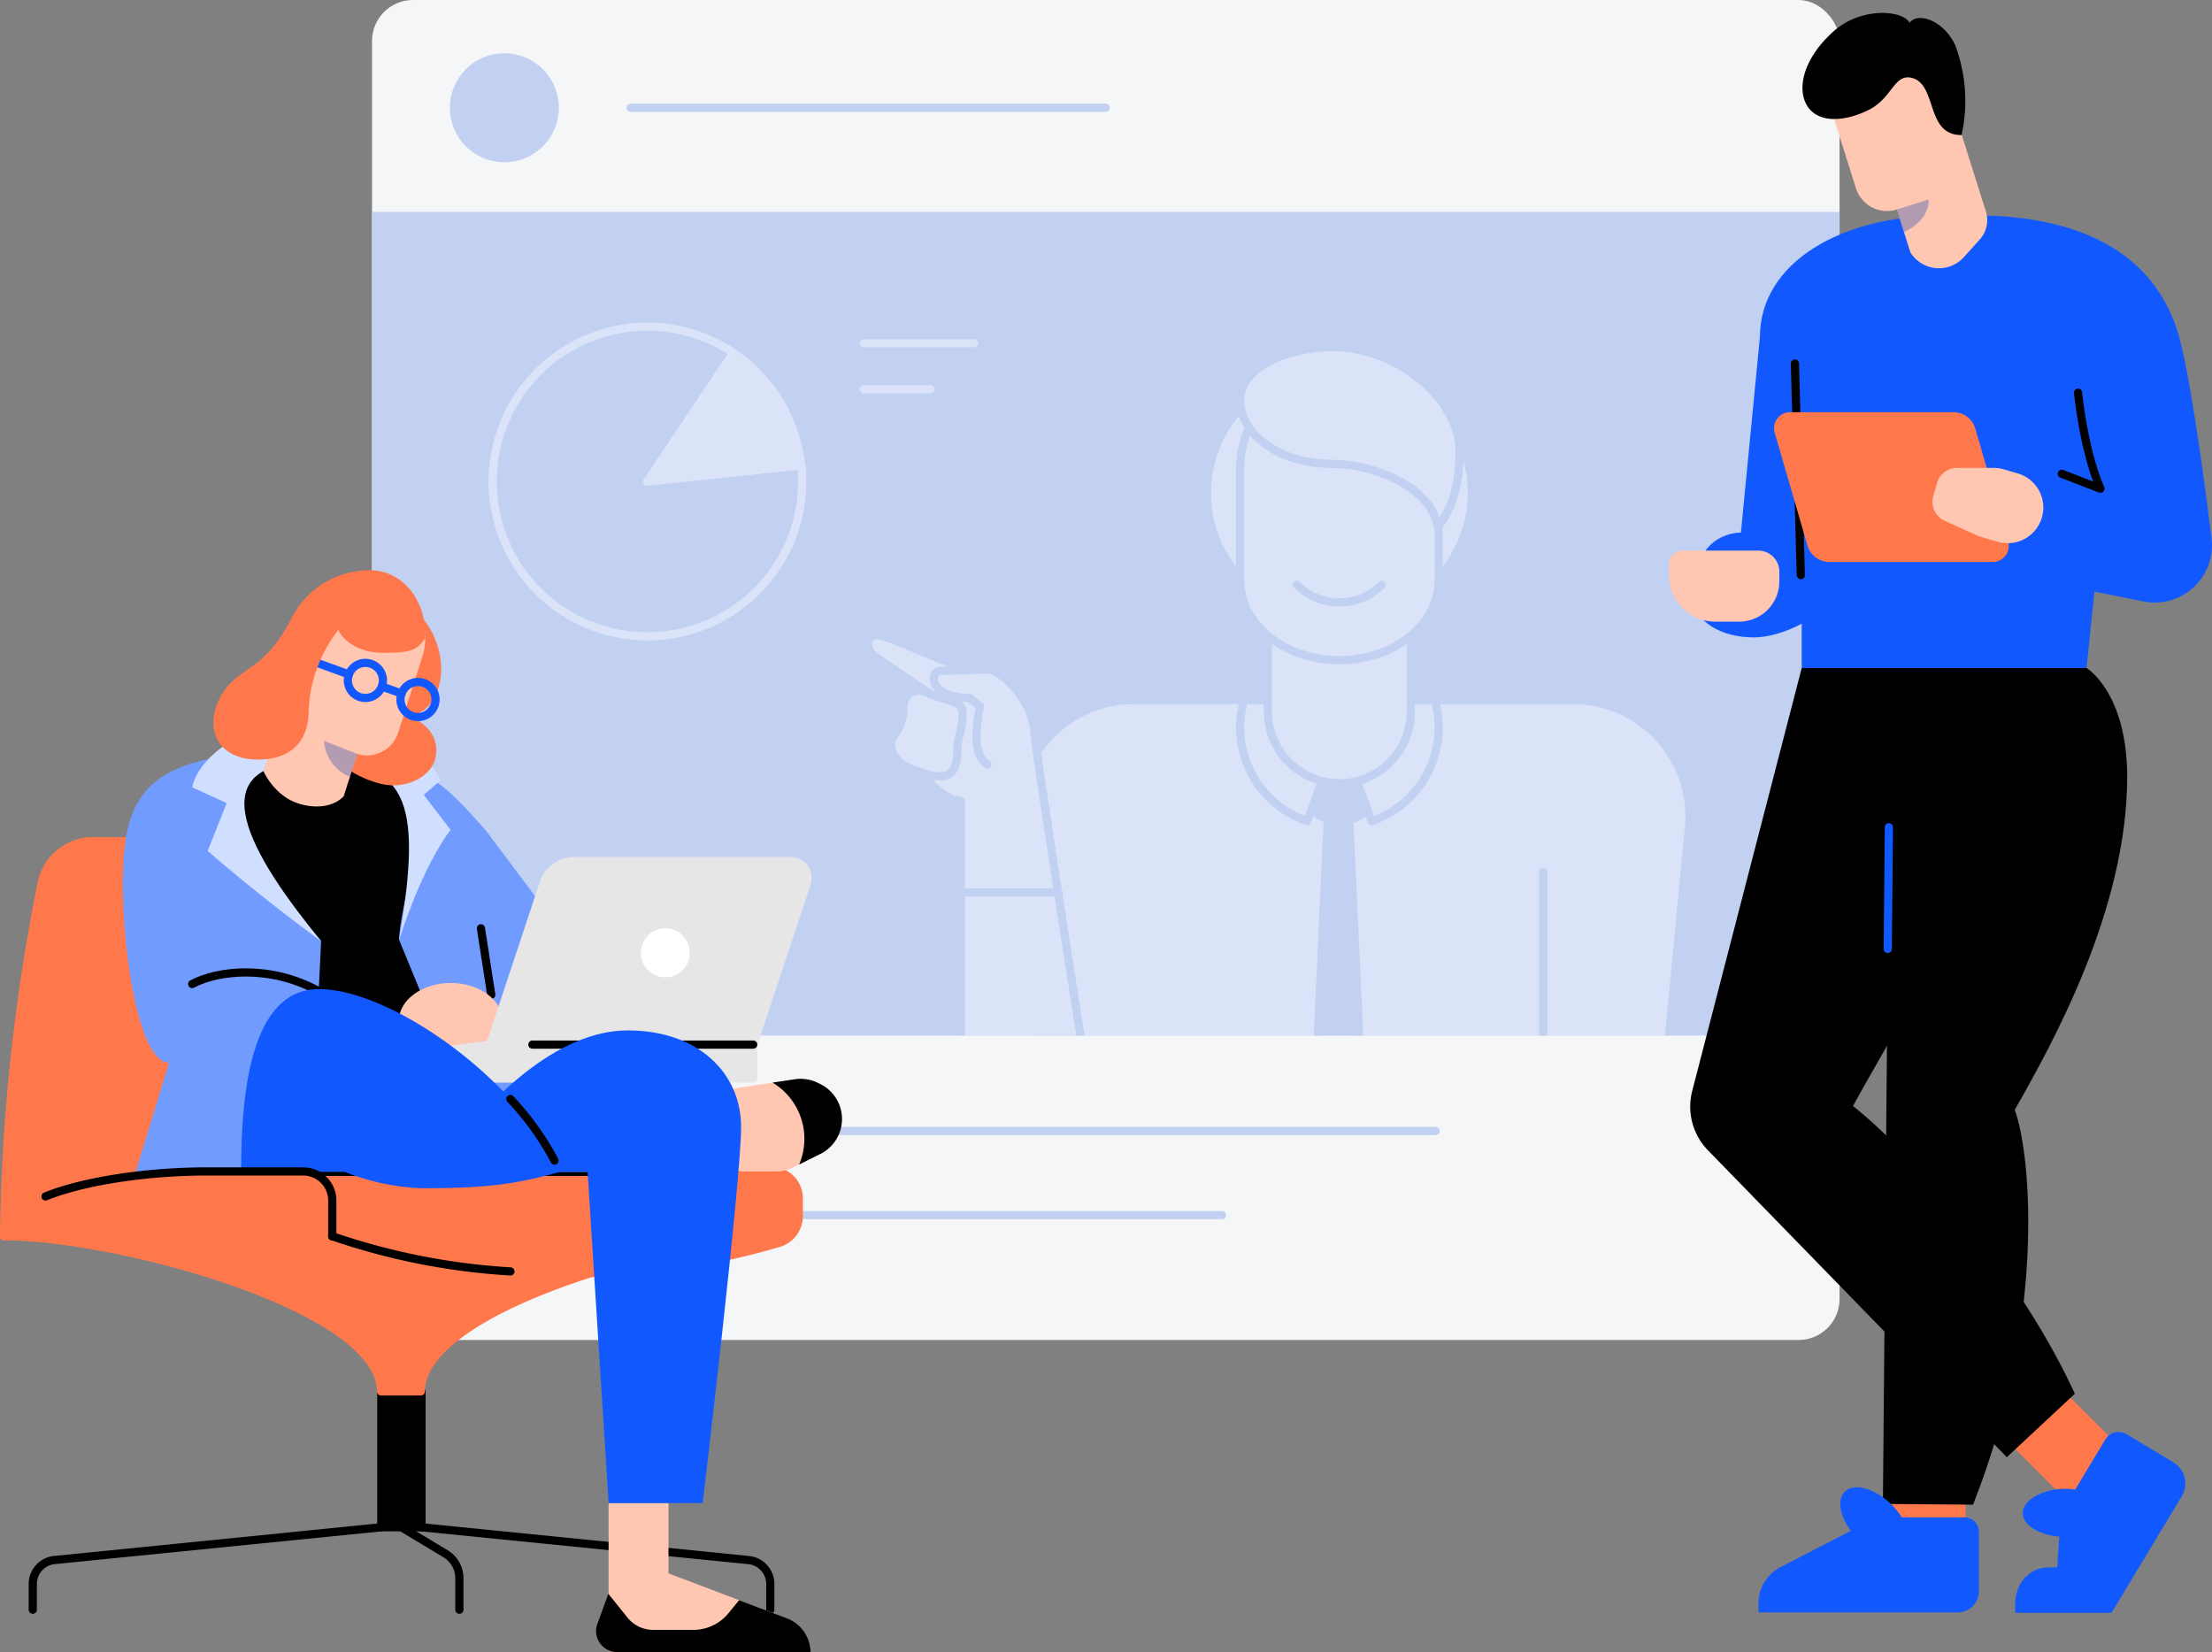 <svg xmlns="http://www.w3.org/2000/svg" xmlns:xlink="http://www.w3.org/1999/xlink" viewBox="0 0 269.94 201.64"><rect x="0" y="0" width="269.94" height="201.64" fill="#808080" stroke="none"/><defs><style>.cls-1,.cls-5,.cls-9{fill:#c2d1f2;}.cls-2{isolation:isolate;}.cls-3{fill:#f5f6f7;}.cls-4{clip-path:url(#clip-path);}.cls-5,.cls-6,.cls-7{stroke:#dae3f7;}.cls-10,.cls-11,.cls-12,.cls-13,.cls-16,.cls-21,.cls-22,.cls-5,.cls-6,.cls-7,.cls-8,.cls-9{stroke-linecap:round;stroke-linejoin:round;}.cls-6,.cls-8{fill:#dae3f7;}.cls-10,.cls-13,.cls-22,.cls-7{fill:none;}.cls-10,.cls-8,.cls-9{stroke:#c2d1f2;}.cls-11,.cls-20,.cls-21{fill:#ff784b;}.cls-11{stroke:#ff784b;}.cls-12,.cls-13,.cls-21{stroke:#000;}.cls-14{fill:#ffc6b2;}.cls-15{fill:#719bff;}.cls-16{fill:#e6e6e6;stroke:#e6e6e6;}.cls-17{fill:#fff;}.cls-18{fill:#1258ff;}.cls-19{fill:#d0deff;}.cls-22{stroke:#1258ff;}.cls-23,.cls-24{fill:#0039b2;opacity:0.3;}.cls-23{mix-blend-mode:multiply;}</style><clipPath id="clip-path"><rect class="cls-1" x="45.4" y="25.86" width="179.09" height="100.5"/></clipPath></defs><title>Asset 4</title><g class="cls-2"><g id="Layer_2" data-name="Layer 2"><g id="Colour_2" data-name="Colour 2"><rect class="cls-3" x="45.4" width="179.09" height="163.52" rx="5"/><rect class="cls-1" x="45.4" y="25.86" width="179.09" height="100.5"/><g class="cls-4"><path class="cls-5" d="M79,58.76l10.52-15.7a18.89,18.89,0,1,0,8.38,15.7c0-.67,0-1.32-.1-2Z"/><path class="cls-6" d="M97.76,56.79a18.89,18.89,0,0,0-8.28-13.73L79,58.76Z"/><line class="cls-7" x1="105.41" y1="41.88" x2="118.85" y2="41.88"/><line class="cls-7" x1="105.41" y1="47.49" x2="113.53" y2="47.49"/><path class="cls-8" d="M126.74,127.36h76.85L206.1,101A14.2,14.2,0,0,0,192,85.42H138.36A14.2,14.2,0,0,0,124.23,101Z"/><circle class="cls-9" cx="163.45" cy="95.56" r="4.64"/><polygon class="cls-9" points="165.91 127.36 160.78 127.36 162.22 95.93 164.47 95.93 165.91 127.36"/><path class="cls-8" d="M151.82,85.42a11.88,11.88,0,0,0-.48,3.34,12.11,12.11,0,0,0,8.18,11.45l3.93-10.7,3.94,10.7a12.13,12.13,0,0,0,8.18-11.45,12.25,12.25,0,0,0-.48-3.34Z"/><ellipse class="cls-8" cx="163.45" cy="60.16" rx="16.17" ry="15.62"/><path class="cls-8" d="M154.73,72.45h17.44a0,0,0,0,1,0,0v14.4a8.72,8.72,0,0,1-8.72,8.72h0a8.72,8.72,0,0,1-8.72-8.72V72.45A0,0,0,0,1,154.73,72.45Z"/><path class="cls-8" d="M163.45,45.06a12.12,12.12,0,0,0-12.11,12.12V70.8c0,5.39,5.42,9.76,12.11,9.76s12.12-4.37,12.12-9.76V57.18A12.12,12.12,0,0,0,163.45,45.06Z"/><path class="cls-8" d="M162.64,42.35c-5.45,0-11.3,2.46-11.3,6.46s4.49,7.8,11.3,7.8c5,0,12.08,2.86,12.82,7.68,1.72-2.14,2.67-5.2,2.67-9.2C178.13,48.77,170.57,42.35,162.64,42.35Z"/><path class="cls-10" d="M158.28,71.38a7.35,7.35,0,0,0,10.34,0"/><path class="cls-8" d="M132,127.32s-5.39-34.21-5.77-37.89-2.68-5.57-6.44-7-10.95-4.46-11.68-4.69-1.55-.42-2,.25a1.51,1.51,0,0,0,.44,1.89c1,.83,7.1,4.87,7.1,4.87a35.73,35.73,0,0,0-2,4c-.46,1.35-.8,3.8.65,5.49s3.37,3.49,4.94,3.49v29.57Z"/><path class="cls-8" d="M120.51,93.26c-1.87-1.18-1.41-4.61-.92-7.09l-1.3-1c-1.74,0-3.66-.54-4.21-1.72-.35-.73,0-1.59.67-1.59.88,0,4.38-.1,5.76-.17s5.17,3.25,5.65,7.07"/><path class="cls-8" d="M117,90.05a6.12,6.12,0,0,0-.16,1.18c0,1.23-.07,2.84-1.28,3.37s-4.27-.61-5.42-1.34-1.87-2.41-1-3.53a5.6,5.6,0,0,0,1.12-3.48,1.92,1.92,0,0,1,2.93-1.7c1.71.88,4,.84,4.27,2.17a10,10,0,0,1-.46,3.33"/><line class="cls-10" x1="188.32" y1="106.39" x2="188.32" y2="127.32"/><line class="cls-10" x1="117.3" y1="108.9" x2="129.18" y2="108.9"/></g><circle class="cls-9" cx="61.55" cy="13.15" r="6.15"/><line class="cls-10" x1="76.95" y1="13.15" x2="134.94" y2="13.15"/><line class="cls-10" x1="55.74" y1="138.02" x2="175.2" y2="138.02"/><line class="cls-10" x1="55.74" y1="148.28" x2="149.13" y2="148.28"/><path class="cls-11" d="M52.85,107.79a6.4,6.4,0,0,0-6.28-5.14H11.36a6.4,6.4,0,0,0-6.28,5.14A231.54,231.54,0,0,0,.5,150.85H57.44A230.5,230.5,0,0,0,52.85,107.79Z"/><rect class="cls-12" x="46.53" y="169.79" width="4.91" height="16.58"/><path class="cls-11" d="M49,150.85H.5c13.68,0,46,8.64,46,18.94h4.86c0-10.3,31.62-18.94,45-18.94Z"/><path class="cls-13" d="M46.53,186.37l-39.89,4A2.93,2.93,0,0,0,4,193.27v3.16"/><path class="cls-13" d="M51.44,186.37l39.89,4A2.93,2.93,0,0,1,94,193.27v3.16"/><path class="cls-13" d="M56.06,196.43V192.6a3.49,3.49,0,0,0-1.69-3L49,186.37"/><path class="cls-11" d="M37,142.92l3.55,7.93s11.63,4.54,28.47,4.54a90.63,90.63,0,0,0,26.13-3.75,3.42,3.42,0,0,0,2.33-3.31v-2a3.35,3.35,0,0,0-3.24-3.45Z"/><path class="cls-11" d="M.5,150.85c0-5.46,14.54-7.93,24.55-7.93H37a3.55,3.55,0,0,1,3.55,3.55v4.38Z"/><path class="cls-14" d="M96,197.46,81.58,192v-8.6H74.27v11.12l-1.34,3.66a2.57,2.57,0,0,0,2.42,3.46H98.92A4.47,4.47,0,0,0,96,197.46Z"/><path d="M96,197.46l-5.8-2.19-1.33,1.62a5.51,5.51,0,0,1-4.28,2h-4.9a4,4,0,0,1-3.1-1.48l-2.35-2.92-1.34,3.66a2.57,2.57,0,0,0,2.42,3.46H98.92A4.47,4.47,0,0,0,96,197.46Z"/><path class="cls-14" d="M90.17,132.73l6.78-1a4.74,4.74,0,0,1,2.55.31l.28.12a4.75,4.75,0,0,1,2.93,4.39h0a4.74,4.74,0,0,1-2.62,4.25l-3.28,1.65a4.76,4.76,0,0,1-2.13.5H90.89a4.76,4.76,0,0,1-4.76-4.76v-.72A4.76,4.76,0,0,1,90.17,132.73Z"/><path d="M99.78,132.13,99.5,132A4.74,4.74,0,0,0,97,131.7l-2.72.41a8,8,0,0,1,3.24,10l2.62-1.31a4.76,4.76,0,0,0-.31-8.64Z"/><path class="cls-12" d="M39.22,92.44c-9.35,0-14.33,5.5-14.33,18.07S29.43,143,29.43,143H71.71s-8.88-29.86-12.55-35.67S51.42,92.44,39.22,92.44Z"/><path class="cls-15" d="M37.08,91.69c-16,0-20.64,3.29-21.78,11s.95,27,5.33,27L16.56,143H37.83l1.36-28.19S29,104.4,29,97.33c0-3.23,6.12-4.75,10.25-4.75,3.6,0,8.46,1,10.45,3.71,2.86,3.84-.93,14.08-1,18.39L60.34,143H76.6L65.35,120.31c2.21-1.6,2.08-7,.31-10.47l-6.34-8.46C53.79,95.15,50.88,91.69,37.08,91.69Z"/><line class="cls-13" x1="58.69" y1="113.28" x2="59.95" y2="121.39"/><path class="cls-13" d="M23.45,120.08c3.23-1.72,9.62-2.34,15.41.86"/><ellipse class="cls-14" cx="55" cy="124.63" rx="6.34" ry="4.68"/><polygon class="cls-16" points="43.77 131.61 59.82 131.61 59.82 127.47 43.77 129.59 43.77 131.61"/><path class="cls-16" d="M96.49,105.07H70.08a3.94,3.94,0,0,0-3.73,2.7l-6.53,19.7h32.1l6.53-19.68A2.07,2.07,0,0,0,96.49,105.07Z"/><rect class="cls-16" x="59.82" y="127.47" width="32.1" height="4.14"/><line class="cls-13" x1="64.97" y1="127.47" x2="91.92" y2="127.47"/><circle class="cls-17" cx="81.19" cy="116.27" r="2.99"/><path class="cls-18" d="M53,143c6.36-9,15-17.26,23.61-17.26s13.83,5.22,13.83,11.79-4.69,45.89-4.69,45.89H74.27L71.71,143Z"/><path class="cls-18" d="M29.43,143c0-8.26.76-22.3,9.48-22.3S63.16,131.54,68.34,143c-5.42,1.52-9,2-16.9,2a28.1,28.1,0,0,1-9.38-2Z"/><path class="cls-19" d="M38,88c-9.1,0-14,5-14.54,8.08L27.66,98l-2.32,5.84s6.73,5.88,13.85,11c-8.49-10.35-15.46-21.88-1.06-21.88,11.27,0,13.59,4,10.57,21.77,3.09-9.61,6.29-13.46,6.29-13.46L51.72,97l2.07-1.8C51.29,90.35,46,88,38,88Z"/><path class="cls-20" d="M50.12,74a9.93,9.93,0,0,1,3.72,7.48c0,3.41-1.63,5.52-3.81,5.91,1.28.6,3.74,2.07,3.12,5.07-.48,2.28-3.48,3.85-6.42,3.24-4.18-.88-9.56-4.81-9.56-10.85C37.17,78.14,50.12,74,50.12,74Z"/><path class="cls-13" d="M67.67,141.62a34.38,34.38,0,0,0-5.39-7.51"/><path class="cls-21" d="M5.55,146c5.14-2.07,13.21-3.05,19.5-3.05H37a3.55,3.55,0,0,1,3.55,3.55v4.38"/><path class="cls-13" d="M40.54,150.85a81.62,81.62,0,0,0,21.75,4.3"/><path class="cls-14" d="M46.73,71a7.5,7.5,0,0,0-8.89,5l-1.75,5.56L33.8,88.81l-1.66,5.27a0,0,0,0,0,0,0,8.17,8.17,0,0,0,2.54,3.09c1.82,1.36,5.43,1.92,7.26,0h0L43.6,92s0,0,0,0a4,4,0,0,0,5-2.62L51.58,80A7.15,7.15,0,0,0,46.73,71Z"/><circle class="cls-22" cx="44.59" cy="83.03" r="2.14"/><circle class="cls-22" cx="51.01" cy="85.36" r="2.14"/><line class="cls-22" x1="46.61" y1="83.77" x2="49" y2="84.63"/><line class="cls-22" x1="42.58" y1="82.3" x2="37.65" y2="80.51"/><path class="cls-20" d="M41.28,76.88c.77,1.58,2.84,2.78,5.45,2.78,3.46,0,4.18-.32,5.18-1.83.06-5.13-3.16-8.24-6.75-8.24a10.63,10.63,0,0,0-9.54,5.77c-3.58,7.08-6.88,5.84-8.88,10-1.85,3.88.09,7.33,4.71,7.33,3.61,0,6.22-1.77,6.22-6.08A17,17,0,0,1,41.28,76.88Z"/><path class="cls-23" d="M43.6,92,39.54,90.4a5.1,5.1,0,0,0,3.16,4.4Z"/><rect class="cls-20" x="241.69" y="169.81" width="16.64" height="9.19" transform="translate(303.47 474.51) rotate(-135)"/><rect class="cls-20" x="226.95" y="179.97" width="16.64" height="9.19" transform="translate(50.71 419.83) rotate(-90)"/><path d="M254.63,81.52H230.68l-.9,102,11,.09c8.8-22.25,7.18-42.4,5.09-48.19,4.64-8.12,13.72-24.47,13.72-40.63C259.57,84.45,254.63,81.52,254.63,81.52Z"/><path d="M219.87,81.52l-13.36,51.6a7.65,7.65,0,0,0,1.93,7.26l36.46,37.44,8.3-7.74c-7.65-16.69-22-31.17-27.07-35.11,5-9.27,21.09-34.44,21.09-53.45Z"/><path class="cls-18" d="M254.63,81.52H219.87V74.16l-5.1-33c0-9.27,10.2-14.83,22-14.83S259,31.15,259,39Z"/><path class="cls-18" d="M240.79,26.28c16.22,0,22.48,6.95,24.79,13.68,1.44,4.17,3.19,16.79,4.31,25.75a7,7,0,0,1-8.3,7.69L244,69.85Z"/><path class="cls-18" d="M214.77,41.11,212.45,65s-5.81-.29-5.81,7.73c0,3.15,3.42,5.05,7.39,5.05,4.62,0,12.33-4.43,12.33-10.46S232.34,41.11,214.77,41.11Z"/><path class="cls-13" d="M253.59,47.92s.7,7.08,2.74,11.72l-4.72-1.82"/><path class="cls-14" d="M214.57,67.19h-9.24a1.66,1.66,0,0,0-1.66,1.66v1.34a5.67,5.67,0,0,0,5.67,5.67h2.89A4.91,4.91,0,0,0,217.14,71V69.77A2.57,2.57,0,0,0,214.57,67.19Z"/><line class="cls-13" x1="219.76" y1="70.18" x2="219.04" y2="44.36"/><path class="cls-18" d="M217.33,191.21l8.54-4.41c-1.35-1.81-1.72-3.79-.75-4.76,1.14-1.15,3.72-.43,5.76,1.61a8.81,8.81,0,0,1,1.21,1.51h7.66a1.74,1.74,0,0,1,1.74,1.74v7.29a2.57,2.57,0,0,1-2.57,2.57H214.59v-1.07A5,5,0,0,1,217.33,191.21Z"/><path class="cls-18" d="M246.73,193a4,4,0,0,1,3.32-1.74h1l.25-3.75c-2.52-.21-4.46-1.42-4.46-2.9s2.34-2.93,5.22-2.93a9.26,9.26,0,0,1,1.19.08l3.67-6.1a1.89,1.89,0,0,1,2.61-.64l5.7,3.43a3,3,0,0,1,1,4.17l-8.55,14.19H245.92v-1.07A5,5,0,0,1,246.73,193Z"/><line class="cls-22" x1="230.37" y1="115.8" x2="230.51" y2="100.95"/><path class="cls-14" d="M228.36,4.59a7.48,7.48,0,0,1,8.85,5L239,15.19l2.28,7.24,1.07,3.38a3.52,3.52,0,0,1-.74,3.4l-1.94,2.16a4.1,4.1,0,0,1-6.43-.41l-.1-.14-1.66-5.25a4,4,0,0,1-5-2.62l-2.94-9.33A7.15,7.15,0,0,1,228.36,4.59Z"/><path class="cls-24" d="M231.46,25.57l3.89-1.23s.39,2.33-3,4Z"/><path d="M239.38,16.48a19.4,19.4,0,0,0-.79-11c-1.43-3-4.55-4.06-5.55-2.7-.9-1.6-5.95-1.91-9.23,1-3.82,3.38-4.53,7.09-3.28,9.12,1.42,2.28,4.77,1.86,7.44.55,3-1.44,3.15-4.58,5.44-3.92C236.42,10.42,235,16.52,239.38,16.48Z"/><path class="cls-11" d="M223.24,68.08h19.94a1.46,1.46,0,0,0,1.4-1.86l-4-13.76a2.28,2.28,0,0,0-2.21-1.66H218.44a1.45,1.45,0,0,0-1.39,1.85l4,13.77A2.31,2.31,0,0,0,223.24,68.08Z"/><path class="cls-14" d="M236.37,59l-.45,1.55a2.55,2.55,0,0,0,1.39,3l4.2,1.9,2.31.67a4.35,4.35,0,0,0,5.37-3h0a4.33,4.33,0,0,0-3-5.36l-1.74-.51a4.08,4.08,0,0,0-1.15-.15l-4.53,0A2.53,2.53,0,0,0,236.37,59Z"/></g></g></g></svg>